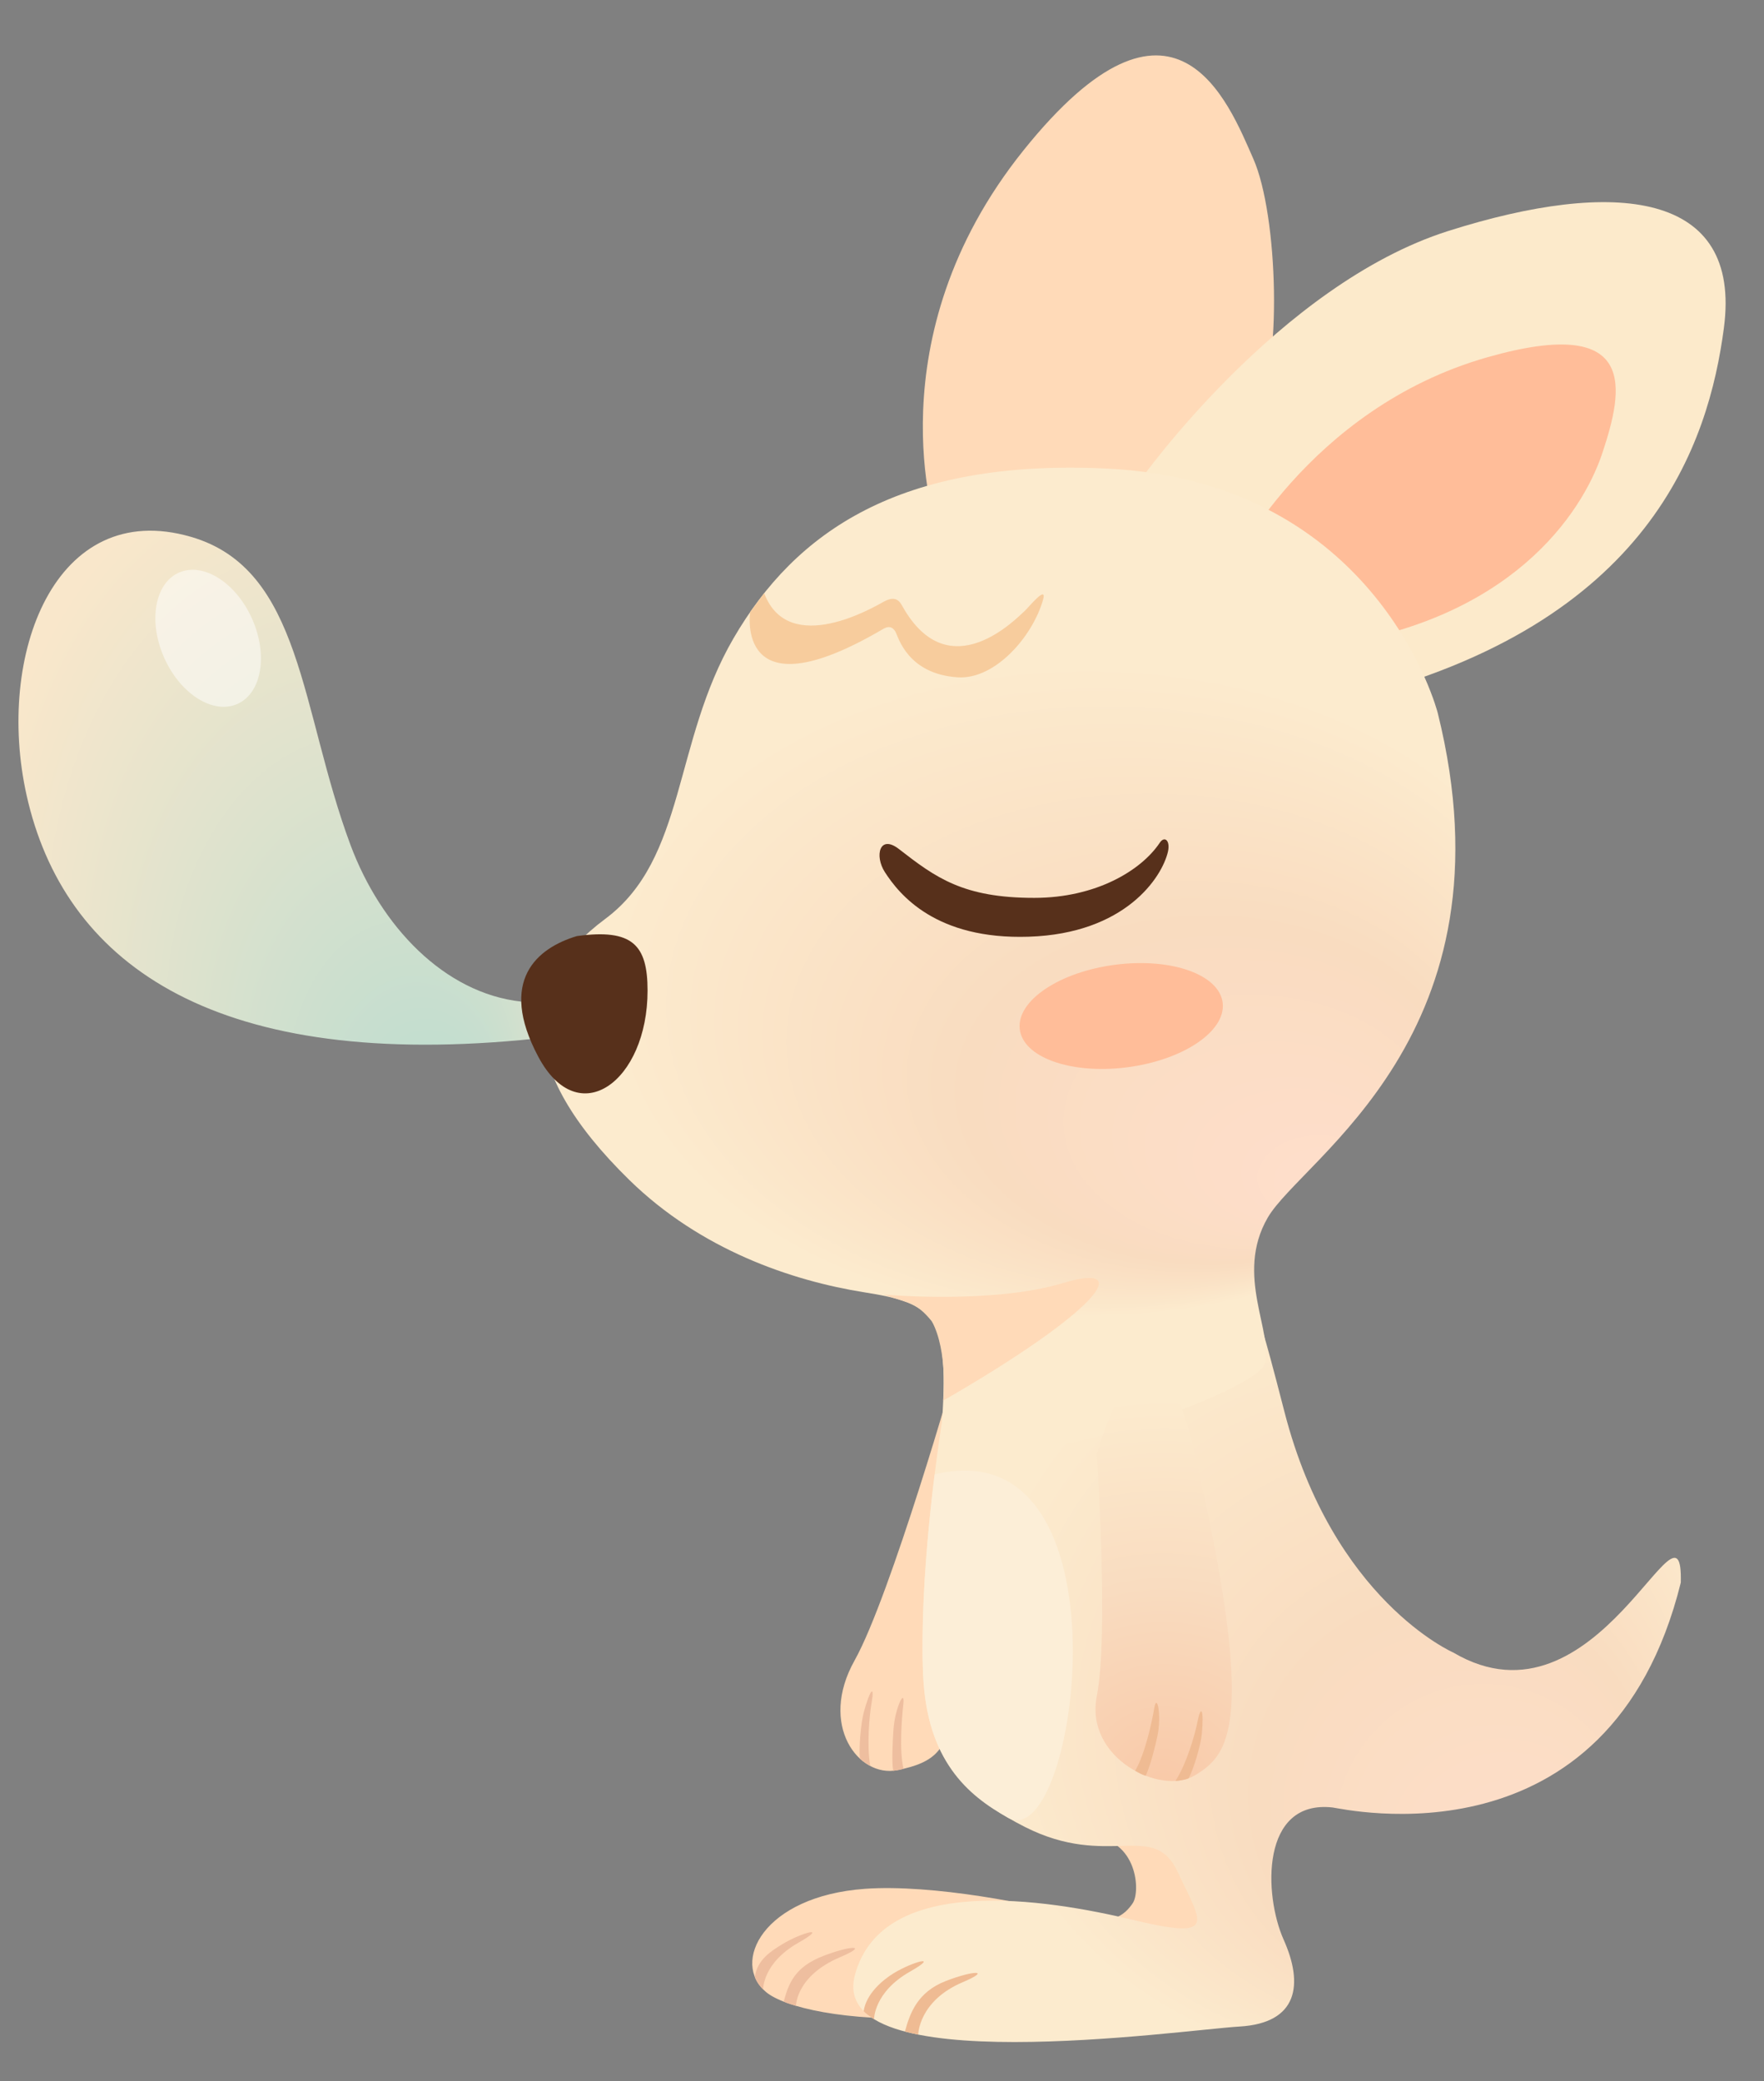 <?xml version="1.0" encoding="utf-8"?>
<!-- Generator: Adobe Illustrator 17.0.0, SVG Export Plug-In . SVG Version: 6.00 Build 0)  -->
<!DOCTYPE svg PUBLIC "-//W3C//DTD SVG 1.1//EN" "http://www.w3.org/Graphics/SVG/1.1/DTD/svg11.dtd">
<svg version="1.1" id="图层_1" xmlns="http://www.w3.org/2000/svg" xmlns:xlink="http://www.w3.org/1999/xlink" x="0px" y="0px"
	 width="429.679px" height="506.925px" viewBox="0 0 429.679 506.925" enable-background="new 0 0 429.679 506.925"
	 xml:space="preserve">
<rect x="0" y="0" width="429.679" height="506.925" fill="#808080" stroke="none"/>
<radialGradient id="SVGID_1_" cx="71.358" cy="220.15" r="75.069" fx="113.921" fy="269.675" gradientTransform="matrix(1 0 0 1.448 0 -98.579)" gradientUnits="userSpaceOnUse">
	<stop  offset="0" style="stop-color:#B5DBD0"/>
	<stop  offset="1" style="stop-color:#F9E7CB"/>
</radialGradient>
<path fill="url(#SVGID_1_)" d="M126.959,243.95c-18.719-2.063-34.187-18.303-41.584-38.148
	c-12.27-32.916-11.672-67.163-38.86-75.049c-33.099-9.6-47.655,28.787-40.039,62.929c8.957,40.151,44.2,66.675,120.483,59.632
	C148.5,251.326,142.255,245.636,126.959,243.95z"/>
<ellipse transform="matrix(0.408 0.913 -0.913 0.408 171.937 45.779)" fill="#FFFFFF" fill-opacity="0.5" cx="50.677" cy="155.437" rx="17.508" ry="11.711"/>
<path fill="#FFDAB8" d="M228.095,128.584c0,0-15.669-45.988,21.177-91.924s49.964-11.683,56.015,2.018
	c6.051,13.7,7.143,51.138,0.593,62.421c-6.55,11.282-31.933,44.324-31.933,44.324L228.095,128.584z"/>
<path fill="#FFDAB8" d="M250.639,442.877c0,0,3.223,3.755,14.853,4.384c11.63,0.629,12.321,13.429,10.435,16.258
	c-1.886,2.829-5.343,5.972-14.458,3.143c-9.115-2.829-34.369-7.802-50.74-6.624c-24.943,1.794-32.741,18.051-24.105,25.169
	c4.493,3.703,19.239,7.229,40.599,6.286c21.359-0.943,63.02,0.629,66.792-9.115c3.772-9.744,17.024-11.373,3.143-29.546
	C283.277,434.659,255.668,444.134,250.639,442.877z"/>
<path fill="#FFDAB8" d="M232.988,332.629c0,0-16.03,56.083-24.831,71.798c-8.801,15.716,0.943,28.603,10.372,26.717
	c9.429-1.886,12.341-5.029,13.4-15.401C232.988,405.37,234.245,339.724,232.988,332.629z"/>
<radialGradient id="SVGID_2_" cx="329.107" cy="408.721" r="92.754" fx="381.697" fy="469.913" gradientUnits="userSpaceOnUse">
	<stop  offset="0" style="stop-color:#FFDECC"/>
	<stop  offset="0.518" style="stop-color:#F9DCC0"/>
	<stop  offset="1" style="stop-color:#FCEBCE"/>
</radialGradient>
<path fill="url(#SVGID_2_)" d="M230.357,340.308c0,0-4.899,28.88-5.542,53.537c-0.599,22.961,0.188,38.652,24.837,51.128
	c20.401,10.327,31.32-1.676,37.187,10.896c5.867,12.573,10.049,16.763-10.901,11.734c-20.95-5.029-60.993-11.498-67.688,13.411
	c-6.987,25.999,79.427,13.411,93.676,12.573c14.249-0.838,15.627-10.243,10.757-21.14s-5.638-34.204,11.931-32.212
	c2.572,0.292,67.426,15.399,84.797-54.773c0.639-25.145-20.209,37.751-55.394,17.043c0,0-29.365-12.778-41.166-58.708
	c-11.215-43.651-3-5.74-7.258-18.579S230.357,340.308,230.357,340.308z"/>
<path fill="#FCEED7" d="M227.667,359.113c0,0-3.644,27.204-2.828,48.441c0.816,21.237,10.883,29.732,20.695,35.174
	C262.552,452.167,276.509,347.253,227.667,359.113z"/>
<path fill="#FCEACB" d="M277.745,116.964c0,0,33.76-47.624,75.039-60.709c40.601-12.87,71.547-9.726,67.124,23.647
	c-3.715,28.033-17.78,72.127-91.084,90.339C240.739,192.126,277.745,116.964,277.745,116.964z"/>
<path fill="#FFBD99" d="M299.628,138.724c0,0,18.708-39.188,62.674-51.709c37.14-10.577,33.071,8.004,28.036,23.234
	s-22.691,40.959-67.316,47.076C275.655,163.82,299.628,138.724,299.628,138.724z"/>
<radialGradient id="SVGID_3_" cx="263.933" cy="241.158" r="116.317" fx="329.884" fy="317.894" gradientTransform="matrix(1 0 0 0.685 0 75.876)" gradientUnits="userSpaceOnUse">
	<stop  offset="0" style="stop-color:#FFDECC"/>
	<stop  offset="0.518" style="stop-color:#F9DCC0"/>
	<stop  offset="1" style="stop-color:#FCEBCE"/>
</radialGradient>
<path fill="url(#SVGID_3_)" d="M350.2,173.616c0,0-14.384-56.358-80.732-59.497c-50.355-2.383-75.739,15.481-90.78,41.318
	c-14.782,25.393-11.521,53.689-31.245,68.355c-20.868,15.518-21.925,36.442,5.854,63.607c17.366,16.983,39.504,24.542,57.259,27.36
	c16.494,2.618,20.64,5.343,18.953,30.803c-1.437,21.683,75.938-5.658,78.453-13.201c2.514-7.544-7.333-21.706,0.837-35.792
	C317.21,282.069,369.672,251.908,350.2,173.616z"/>
<path fill="#FFDAB8" d="M215.217,315.307c0,0,26.487,2.391,43.577-2.773c17.798-5.377,9.155,6.567-29.043,28.603
	c0,0,1.202-11.857-2.742-19.293C223.076,317.162,222.083,317.688,215.217,315.307z"/>
<g id="形状_77_7_">
	<g>
		<path fill-rule="evenodd" clip-rule="evenodd" fill="#FFBD99" d="M297.833,244.331c-0.727-6.912-12.393-11.1-26.046-9.376
			c-13.656,1.724-24.141,8.727-23.4,15.637c0.727,6.912,12.379,11.103,26.032,9.379C288.09,258.243,298.561,251.243,297.833,244.331
			z"/>
	</g>
</g>
<radialGradient id="SVGID_4_" cx="283.448" cy="434.903" r="94.551" gradientUnits="userSpaceOnUse">
	<stop  offset="0" style="stop-color:#F9C9A8"/>
	<stop  offset="0.518" style="stop-color:#F9DCC0"/>
	<stop  offset="1" style="stop-color:#FCEBCE"/>
</radialGradient>
<path fill="url(#SVGID_4_)" d="M267.161,354.19c0,0,2.951,43.847,0,58.934c-2.951,15.087,15.534,24.307,23.893,19.278
	c8.359-5.029,15.159-12.249,0-78.212C280.135,306.676,267.161,354.19,267.161,354.19z"/>
<path fill-rule="evenodd" clip-rule="evenodd" fill="#EFBB93" d="M281.124,416.168c-0.48,3.039-2.234,11.112-4.616,15.113
	c0.741,0.442,1.611,0.969,2.551,1.216c1.049-2.056,2.341-7.14,2.86-9.626C283.012,417.66,281.775,412.083,281.124,416.168z"/>
<path fill-rule="evenodd" clip-rule="evenodd" fill="#EFBB93" d="M291.69,419.331c-0.629,3.239-2.663,10.23-5.366,14.428
	c0.587,0,0.989-0.084,1.532-0.178c0.545-0.094,1.216-0.238,1.669-0.454c1.202-2.164,2.963-8.095,3.217-10.808
	C293.296,416.436,292.541,414.977,291.69,419.331z"/>
<path fill-rule="evenodd" clip-rule="evenodd" fill="#EFBB93" d="M220.422,494.807c0,0,0.953,0.269,3.237,0.745
	c0,0,0.082-8.194,10.829-12.761c7.263-3.086,2.53-2.865-4.084-0.304C223.532,485.148,221.674,490.216,220.422,494.807z"/>
<path fill-rule="evenodd" clip-rule="evenodd" fill="#EFBB93" d="M210.374,489.823c0,0,0.208,0.476,2.53,1.971
	c0,0-0.062-6.575,8.712-11.56c7.563-4.297,0.761-2.495-3.928,0.366C214.911,482.295,210.999,485.64,210.374,489.823z"/>
<path fill-rule="evenodd" clip-rule="evenodd" fill="#EEBE9F" d="M190.889,487.519c0,0,0.732,0.37,2.997,1.023
	c0,0-0.019-7.277,10.728-11.843c7.263-3.086,2.53-2.866-4.084-0.304C193.659,479.056,192.142,482.928,190.889,487.519z"/>
<path fill-rule="evenodd" clip-rule="evenodd" fill="#EEBE9F" d="M183.858,481.485c0,0,0.406,1.489,2.032,3.053
	c0,0-0.188-6.38,8.586-11.364c7.563-4.297,0.761-2.495-3.928,0.366C187.77,475.235,184.483,477.302,183.858,481.485z"/>
<path fill-rule="evenodd" clip-rule="evenodd" fill="#EEBE9F" d="M220.037,415.063c-0.347,3.053-1.042,11.258,0.048,15.761
	c-0.767,0.22-1.355,0.351-2.515,0.461c-0.405-2.266-0.111-7.467,0.062-10C217.99,415.974,220.5,410.956,220.037,415.063z"/>
<path fill-rule="evenodd" clip-rule="evenodd" fill="#EEBE9F" d="M212.318,414.654c-0.569,3.248-1.219,10.499-0.342,15.383
	c-0.501-0.209-0.816-0.431-1.249-0.712c-0.433-0.282-0.958-0.655-1.272-1.019c-0.288-2.449,0.233-8.614,0.942-11.237
	C211.934,411.378,213.077,410.285,212.318,414.654z"/>
<path fill="#57301B" d="M250.617,228.147c-22.679,0.752-31.559-10.27-35.083-15.737c-2.556-3.967-1.303-9.296,3.447-5.604
	c8.975,6.976,15.64,11.887,32.953,11.881c15.031-0.005,26.055-6.674,30.565-13.428c1.186-1.776,2.618-0.507,1.983,2.213
	C283.028,213.704,274.104,227.368,250.617,228.147z"/>
<path fill="#57301B" d="M140.537,227.989c-9.661,2.877-19.299,10.776-9.449,29.336s26.65,5.962,26.647-16.064
	C157.734,230.182,154.101,226.135,140.537,227.989z"/>
<path fill="#F7CC9D" d="M182.723,149.077c0,0-3.839,25.245,31.934,4.383c0.835-0.487,2.378-1.573,3.505,0.488
	c0.635,1.159,2.899,10.237,15.122,11.019c9.124,0.584,18.251-9.966,20.775-18.864c1.1-3.878-3.585,1.905-4.391,2.633
	c-2.066,1.866-18.395,18.997-29.716-0.835c-0.629-1.101-1.492-3.098-4.646-1.375c-2.071,1.132-23.192,13.747-29.167-2.052
	C186.14,144.474,183.755,147.677,182.723,149.077z"/>
</svg>
